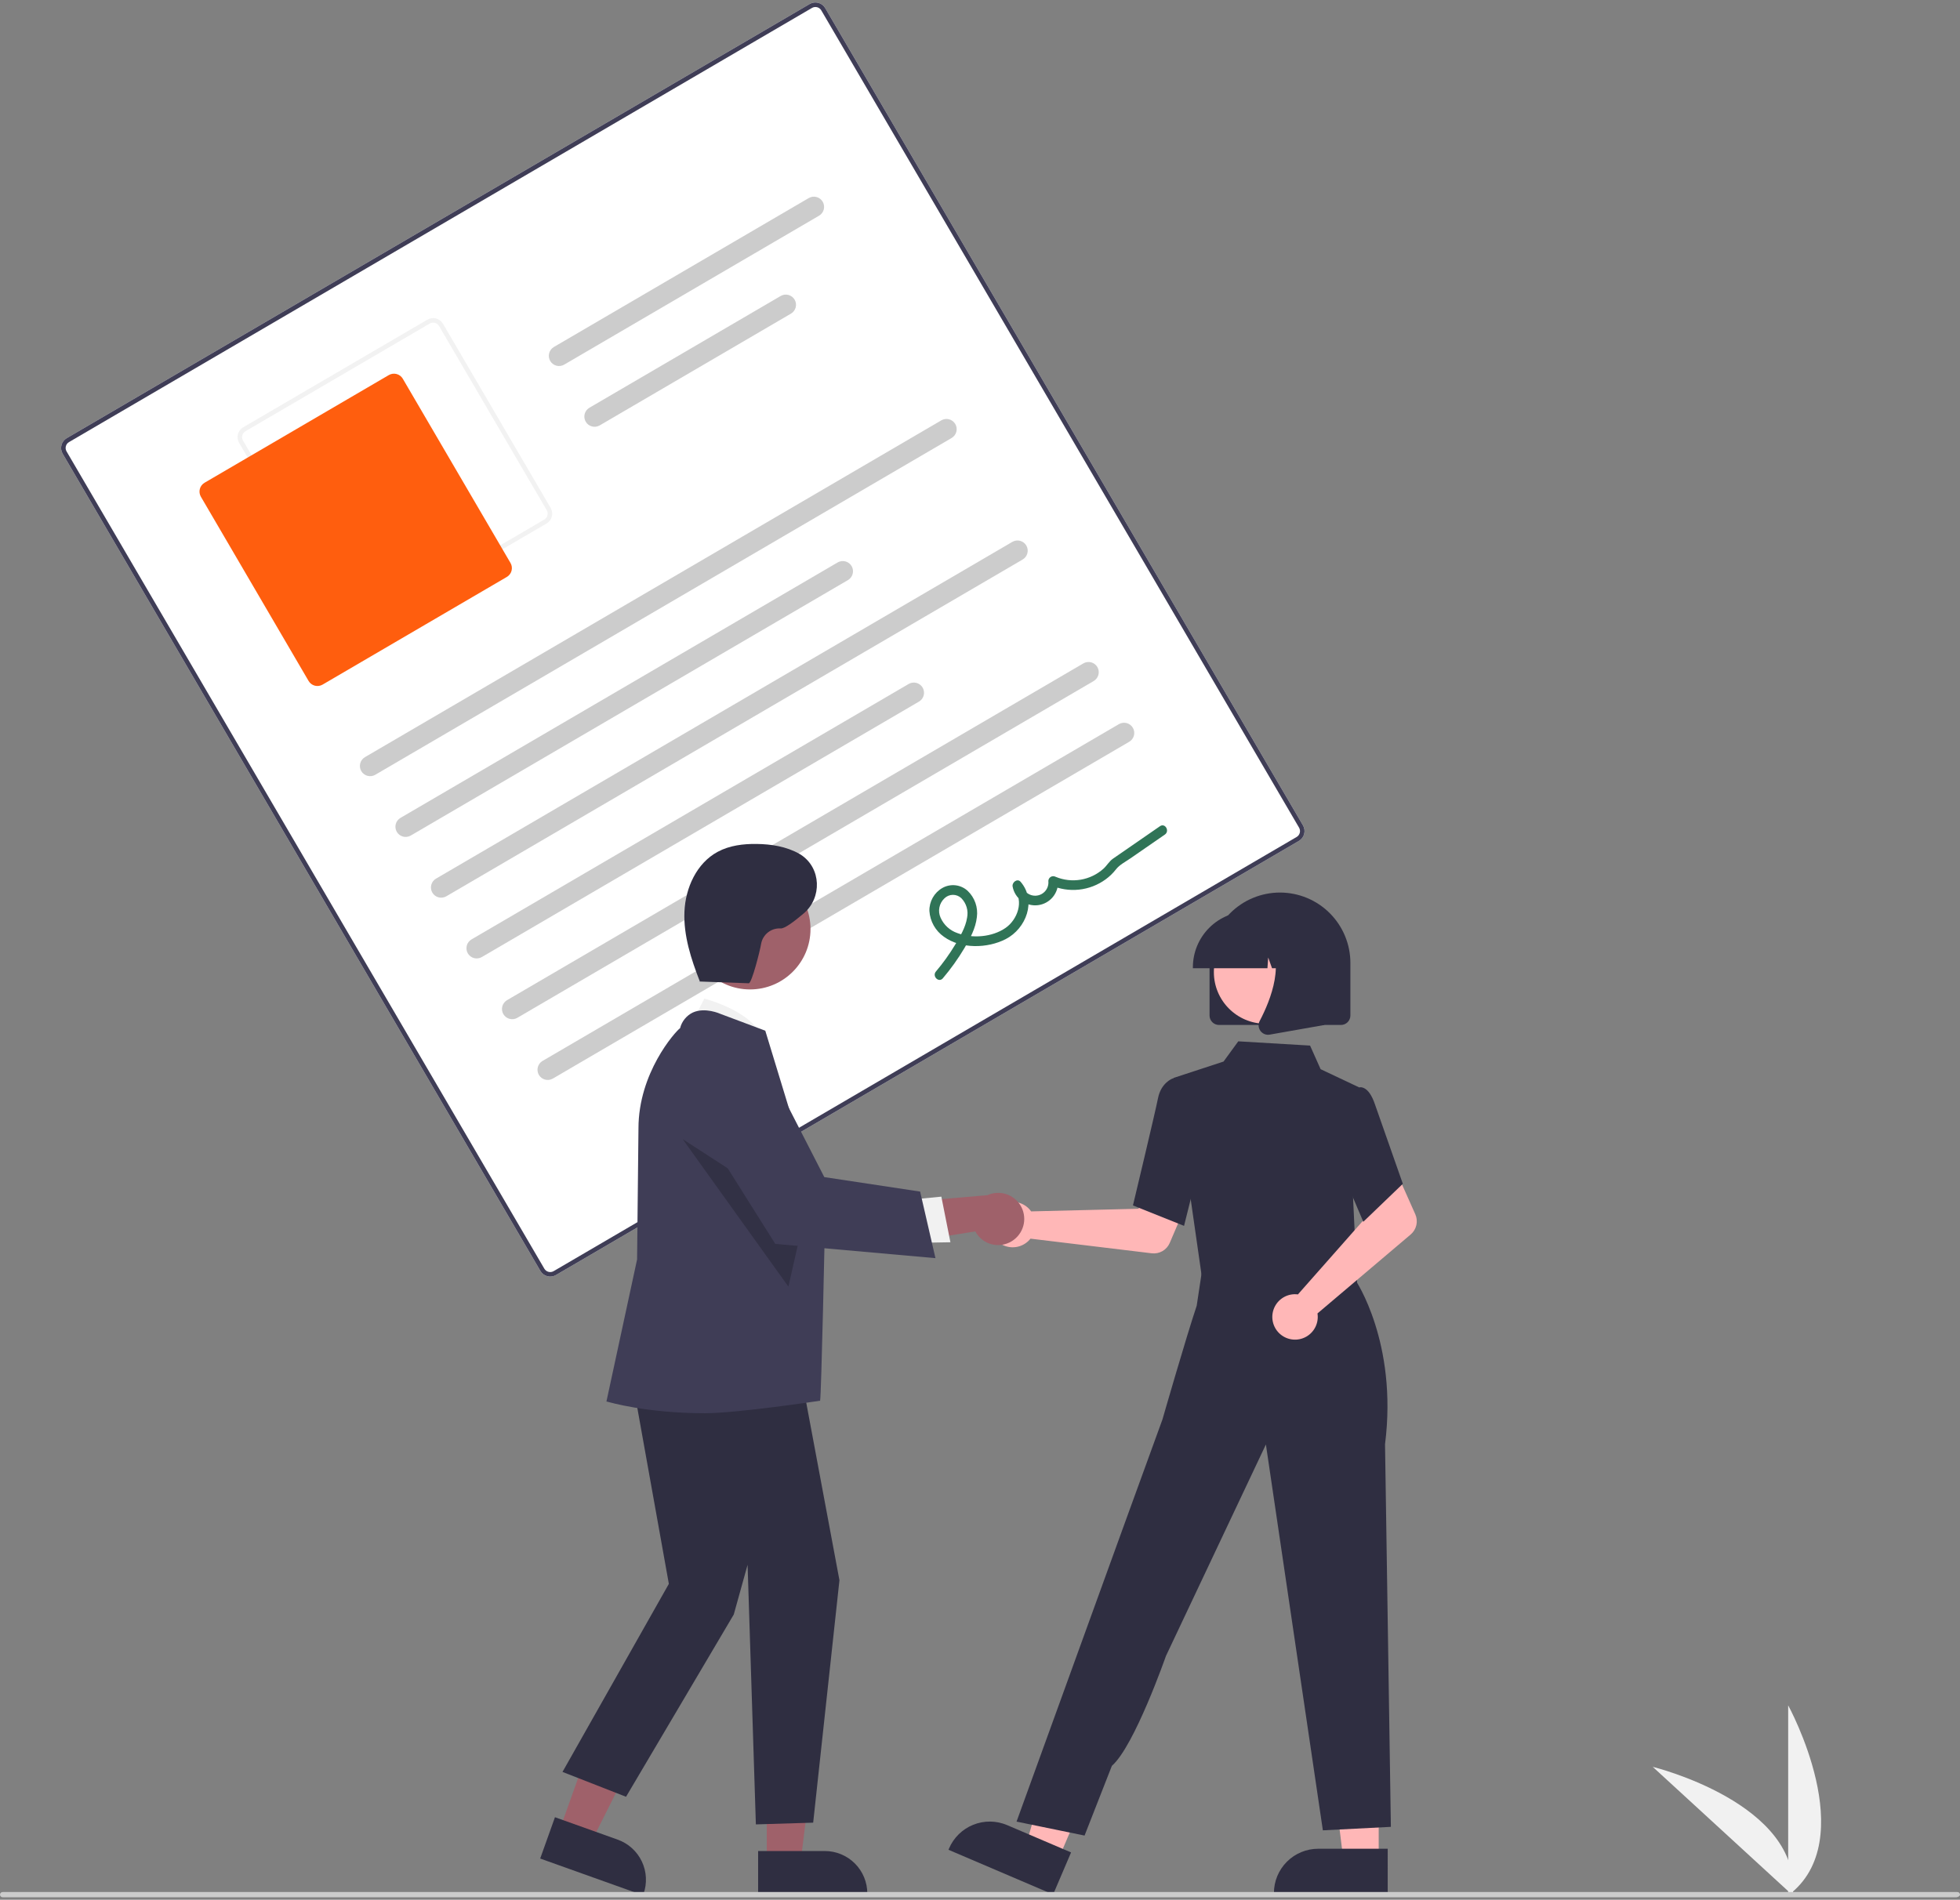 <svg width="524" height="508" viewBox="0 0 524 508" fill="none" xmlns="http://www.w3.org/2000/svg">
<rect x="0" y="0" width="524" height="508" fill="#808080" stroke="none"/>
<g clip-path="url(#clip0_2676_10163)">
<path d="M478.064 506.835V456.022C478.064 456.022 497.867 492.046 478.064 506.835Z" fill="#F1F1F1"/>
<path d="M479.287 506.826L441.855 472.463C441.855 472.463 481.784 482.238 479.287 506.826Z" fill="#F1F1F1"/>
<path d="M347.263 224.862L148.631 340.956C147.936 341.361 147.108 341.474 146.33 341.27C145.551 341.066 144.886 340.561 144.479 339.867L16.745 121.319C16.34 120.624 16.227 119.797 16.431 119.018C16.636 118.24 17.14 117.574 17.834 117.167L216.466 1.074C217.162 0.669 217.989 0.556 218.768 0.76C219.546 0.964 220.212 1.469 220.618 2.163L348.352 220.71C348.757 221.406 348.87 222.233 348.666 223.012C348.462 223.79 347.957 224.456 347.263 224.862Z" fill="white"/>
<path d="M347.263 224.862L148.631 340.956C147.936 341.361 147.108 341.474 146.33 341.27C145.551 341.066 144.886 340.561 144.479 339.867L16.745 121.319C16.34 120.624 16.227 119.797 16.431 119.018C16.636 118.24 17.14 117.574 17.834 117.167L216.466 1.074C217.162 0.669 217.989 0.556 218.768 0.76C219.546 0.964 220.212 1.469 220.618 2.163L348.352 220.71C348.757 221.406 348.87 222.233 348.666 223.012C348.462 223.79 347.957 224.456 347.263 224.862ZM18.447 118.215C18.03 118.46 17.728 118.859 17.605 119.326C17.483 119.793 17.55 120.29 17.794 120.707L145.527 339.254C145.771 339.671 146.17 339.974 146.638 340.096C147.105 340.219 147.601 340.151 148.018 339.908L346.65 223.814C347.067 223.57 347.37 223.171 347.492 222.704C347.615 222.237 347.547 221.74 347.304 221.323L219.57 2.775C219.326 2.359 218.927 2.056 218.46 1.934C217.993 1.811 217.496 1.879 217.079 2.122L18.447 118.215Z" fill="#3F3D56"/>
<path d="M146.13 139.98L96.865 168.773C96.17 169.179 95.342 169.291 94.564 169.087C93.785 168.883 93.12 168.379 92.713 167.684L63.919 118.419C63.514 117.724 63.401 116.897 63.605 116.118C63.809 115.34 64.314 114.674 65.008 114.267L114.273 85.474C114.968 85.069 115.796 84.956 116.574 85.16C117.353 85.364 118.018 85.868 118.425 86.563L147.219 135.828C147.624 136.523 147.737 137.35 147.533 138.129C147.329 138.907 146.824 139.573 146.13 139.98ZM65.621 115.316C65.204 115.56 64.901 115.959 64.779 116.426C64.657 116.893 64.724 117.39 64.968 117.807L93.761 167.072C94.005 167.488 94.405 167.791 94.872 167.914C95.339 168.036 95.835 167.968 96.252 167.725L145.517 138.931C145.934 138.687 146.237 138.288 146.359 137.821C146.482 137.354 146.414 136.857 146.171 136.44L117.377 87.175C117.133 86.759 116.734 86.456 116.267 86.334C115.799 86.211 115.303 86.279 114.886 86.522L65.621 115.316Z" fill="#F2F2F2"/>
<path d="M135.501 154.277L86.237 183.071C85.611 183.435 84.866 183.537 84.165 183.353C83.465 183.17 82.866 182.715 82.5 182.091L53.706 132.826C53.341 132.2 53.24 131.455 53.423 130.755C53.607 130.054 54.061 129.455 54.686 129.089L103.951 100.295C104.577 99.93 105.322 99.829 106.022 100.013C106.723 100.196 107.322 100.65 107.688 101.275L136.481 150.54C136.846 151.166 136.948 151.911 136.764 152.611C136.58 153.312 136.126 153.911 135.501 154.277Z" fill="#FF5E0E"/>
<path d="M254.411 117.123L100.327 207.179C99.701 207.545 98.956 207.647 98.255 207.463C97.555 207.279 96.956 206.825 96.59 206.199C96.225 205.574 96.122 204.828 96.306 204.128C96.49 203.427 96.945 202.828 97.57 202.462L251.654 112.406C251.964 112.225 252.306 112.106 252.661 112.058C253.017 112.009 253.378 112.031 253.725 112.122C254.072 112.213 254.398 112.371 254.684 112.588C254.97 112.805 255.21 113.076 255.391 113.386C255.572 113.695 255.69 114.038 255.739 114.393C255.788 114.749 255.766 115.11 255.675 115.457C255.584 115.804 255.425 116.13 255.208 116.415C254.992 116.701 254.721 116.941 254.411 117.123Z" fill="#CCCCCC"/>
<path d="M226.696 155.118L109.823 223.426C109.513 223.607 109.171 223.725 108.816 223.774C108.46 223.823 108.099 223.801 107.752 223.71C107.051 223.526 106.452 223.072 106.086 222.446C105.721 221.821 105.618 221.075 105.802 220.375C105.986 219.674 106.441 219.075 107.066 218.709L223.939 150.401C224.249 150.22 224.591 150.102 224.947 150.053C225.302 150.004 225.664 150.026 226.011 150.117C226.358 150.208 226.683 150.367 226.969 150.583C227.255 150.8 227.495 151.071 227.676 151.381C227.857 151.691 227.975 152.033 228.024 152.388C228.073 152.744 228.051 153.105 227.96 153.452C227.869 153.799 227.711 154.125 227.494 154.411C227.277 154.697 227.006 154.937 226.696 155.118Z" fill="#CCCCCC"/>
<path d="M218.967 57.682L150.835 97.503C150.209 97.868 149.464 97.971 148.763 97.787C148.063 97.603 147.463 97.148 147.098 96.523C146.732 95.897 146.63 95.152 146.814 94.451C146.998 93.751 147.452 93.151 148.078 92.786L216.21 52.965C216.836 52.599 217.581 52.497 218.282 52.681C218.629 52.772 218.954 52.931 219.24 53.147C219.526 53.364 219.766 53.635 219.947 53.945C220.128 54.255 220.246 54.597 220.295 54.953C220.344 55.308 220.322 55.669 220.231 56.016C220.14 56.363 219.982 56.689 219.765 56.975C219.548 57.261 219.277 57.501 218.967 57.682Z" fill="#CCCCCC"/>
<path d="M211.46 83.867L160.331 113.75C160.021 113.931 159.679 114.049 159.323 114.098C158.968 114.146 158.606 114.125 158.259 114.034C157.912 113.943 157.587 113.784 157.301 113.567C157.015 113.35 156.775 113.079 156.594 112.77C156.413 112.46 156.295 112.118 156.246 111.762C156.197 111.407 156.219 111.045 156.31 110.698C156.401 110.351 156.56 110.026 156.776 109.74C156.993 109.454 157.264 109.214 157.574 109.033L208.703 79.15C209.328 78.784 210.073 78.682 210.774 78.866C211.475 79.05 212.074 79.504 212.44 80.13C212.805 80.755 212.907 81.501 212.724 82.201C212.54 82.902 212.085 83.501 211.46 83.867Z" fill="#CCCCCC"/>
<path d="M273.403 149.617L119.319 239.673C118.694 240.039 117.949 240.141 117.248 239.957C116.547 239.773 115.948 239.319 115.582 238.693C115.217 238.068 115.115 237.323 115.298 236.622C115.482 235.921 115.937 235.322 116.562 234.956L270.646 144.9C271.272 144.534 272.017 144.432 272.718 144.616C273.418 144.8 274.017 145.254 274.383 145.88C274.749 146.505 274.851 147.25 274.667 147.951C274.483 148.652 274.029 149.251 273.403 149.617Z" fill="#CCCCCC"/>
<path d="M245.686 187.611L128.813 255.92C128.504 256.101 128.161 256.219 127.806 256.268C127.45 256.316 127.089 256.295 126.742 256.204C126.395 256.113 126.069 255.954 125.783 255.737C125.498 255.52 125.257 255.249 125.076 254.94C124.895 254.63 124.777 254.288 124.728 253.932C124.68 253.577 124.701 253.215 124.792 252.868C124.883 252.521 125.042 252.196 125.259 251.91C125.476 251.624 125.747 251.384 126.056 251.203L242.93 182.895C243.239 182.714 243.582 182.595 243.937 182.547C244.292 182.498 244.654 182.52 245.001 182.611C245.348 182.702 245.674 182.86 245.959 183.077C246.245 183.294 246.485 183.565 246.666 183.875C246.847 184.184 246.966 184.527 247.014 184.882C247.063 185.238 247.041 185.599 246.95 185.946C246.859 186.293 246.701 186.619 246.484 186.904C246.267 187.19 245.996 187.43 245.686 187.611Z" fill="#CCCCCC"/>
<path d="M292.395 182.11L138.311 272.167C138.002 272.348 137.659 272.466 137.304 272.515C136.948 272.564 136.587 272.542 136.24 272.451C135.893 272.36 135.567 272.201 135.281 271.984C134.996 271.768 134.755 271.497 134.574 271.187C134.393 270.877 134.275 270.535 134.226 270.179C134.178 269.824 134.2 269.462 134.291 269.115C134.382 268.768 134.54 268.443 134.757 268.157C134.974 267.871 135.245 267.631 135.554 267.45L289.638 177.393C289.948 177.212 290.29 177.094 290.646 177.045C291.001 176.997 291.363 177.018 291.71 177.109C292.057 177.201 292.382 177.359 292.668 177.576C292.954 177.793 293.194 178.064 293.375 178.373C293.556 178.683 293.674 179.025 293.723 179.381C293.772 179.736 293.75 180.098 293.659 180.445C293.568 180.792 293.41 181.117 293.193 181.403C292.976 181.689 292.705 181.929 292.395 182.11Z" fill="#CCCCCC"/>
<path d="M301.889 198.358L147.805 288.414C147.496 288.595 147.153 288.713 146.798 288.762C146.443 288.811 146.081 288.789 145.734 288.698C145.387 288.607 145.061 288.449 144.776 288.232C144.49 288.015 144.25 287.744 144.069 287.434C143.888 287.124 143.769 286.782 143.721 286.427C143.672 286.071 143.694 285.71 143.785 285.363C143.876 285.016 144.034 284.69 144.251 284.404C144.468 284.118 144.739 283.878 145.049 283.697L299.132 193.641C299.442 193.46 299.785 193.341 300.14 193.293C300.495 193.244 300.857 193.266 301.204 193.357C301.551 193.448 301.877 193.606 302.162 193.823C302.448 194.04 302.688 194.311 302.869 194.621C303.05 194.93 303.169 195.273 303.217 195.628C303.266 195.984 303.244 196.345 303.153 196.692C303.062 197.039 302.904 197.365 302.687 197.651C302.47 197.936 302.199 198.177 301.889 198.358Z" fill="#CCCCCC"/>
<path d="M252.062 261.604C254.203 259.083 256.13 256.388 257.823 253.547C259.342 250.984 260.831 248.244 261.166 245.238C261.337 243.958 261.204 242.656 260.777 241.437C260.35 240.218 259.641 239.117 258.708 238.224C257.807 237.393 256.665 236.871 255.447 236.732C254.228 236.594 252.998 236.847 251.933 237.454C250.855 238.072 249.965 238.971 249.356 240.054C248.747 241.137 248.443 242.365 248.475 243.607C248.562 244.975 248.958 246.305 249.631 247.498C250.304 248.692 251.238 249.718 252.363 250.5C256.918 253.8 264.03 253.628 268.885 251.117C274.352 248.288 277.177 240.888 272.882 235.823C271.988 234.77 270.501 235.947 270.725 237.083C271.009 238.619 271.868 239.987 273.128 240.91C274.387 241.833 275.951 242.241 277.5 242.049C279.049 241.858 280.467 241.082 281.464 239.88C282.461 238.678 282.961 237.142 282.862 235.584L280.931 236.712C283.299 237.761 285.901 238.167 288.475 237.891C291.05 237.615 293.506 236.666 295.597 235.139C296.631 234.387 297.555 233.494 298.341 232.486C299.287 231.253 300.875 230.457 302.16 229.568L311.425 223.166C312.788 222.225 311.492 219.981 310.118 220.93L301.727 226.728C300.329 227.694 298.921 228.648 297.532 229.627C296.538 230.326 295.927 231.456 295.023 232.286C293.311 233.826 291.197 234.847 288.928 235.231C286.658 235.615 284.325 235.346 282.203 234.455C282.005 234.349 281.783 234.295 281.559 234.299C281.334 234.303 281.114 234.364 280.921 234.478C280.727 234.591 280.565 234.752 280.452 234.946C280.338 235.139 280.276 235.359 280.272 235.583C280.374 236.513 280.105 237.446 279.523 238.178C278.941 238.91 278.093 239.382 277.164 239.492C276.235 239.602 275.301 239.341 274.564 238.765C273.827 238.189 273.347 237.345 273.229 236.418L271.073 237.678C273.844 240.946 271.999 245.958 268.806 248.15C265.236 250.602 259.961 251.028 255.936 249.504C254.949 249.164 254.042 248.624 253.273 247.918C252.504 247.213 251.888 246.356 251.465 245.401C251.073 244.539 250.961 243.576 251.145 242.647C251.329 241.718 251.801 240.87 252.492 240.223C253.091 239.631 253.897 239.295 254.74 239.286C255.582 239.277 256.395 239.595 257.007 240.174C257.673 240.855 258.162 241.688 258.43 242.602C258.699 243.516 258.738 244.481 258.545 245.414C258.13 248.009 256.696 250.402 255.361 252.619C253.837 255.144 252.114 257.544 250.208 259.795C249.139 261.06 250.983 262.882 252.062 261.604Z" fill="#307457"/>
<path d="M275.06 323.193C275.283 323.423 275.488 323.67 275.673 323.931L304.365 323.229L307.712 317.113L317.604 320.958L312.73 332.362C312.337 333.283 311.655 334.052 310.787 334.553C309.919 335.053 308.912 335.259 307.918 335.139L275.5 331.223C274.736 332.191 273.694 332.903 272.515 333.265C271.336 333.627 270.074 333.621 268.898 333.248C267.722 332.876 266.687 332.154 265.932 331.179C265.176 330.204 264.735 329.022 264.667 327.79C264.6 326.558 264.909 325.335 265.553 324.283C266.198 323.231 267.148 322.401 268.276 321.902C269.404 321.403 270.657 321.259 271.869 321.49C273.081 321.72 274.194 322.314 275.06 323.193Z" fill="#FFB7B7"/>
<path d="M368.592 497.446H359.158L354.67 461.056L368.594 461.056L368.592 497.446Z" fill="#FFB7B7"/>
<path d="M371 506.591L340.58 506.59V506.205C340.58 503.065 341.828 500.053 344.048 497.833C346.269 495.612 349.28 494.365 352.42 494.365H352.421L371.001 494.365L371 506.591Z" fill="#2F2E41"/>
<path d="M282.927 497.236L274.252 493.529L284.419 458.302L297.224 463.772L282.927 497.236Z" fill="#FFB7B7"/>
<path d="M281.547 506.591L253.572 494.64L253.723 494.286C254.957 491.399 257.287 489.119 260.202 487.95C263.116 486.78 266.375 486.816 269.263 488.049L269.264 488.049L286.349 495.349L281.547 506.591Z" fill="#2F2E41"/>
<path d="M322.735 331.076L322.053 342.131L341.995 344.265L362.861 346.498L356.719 329.711L322.735 331.076Z" fill="#FFB7B7"/>
<path d="M321.427 342.273L313.68 288.267L327.107 283.866L331.051 278.457L350.243 279.593L353.061 285.905L363.294 290.74L361.722 319.948L362.869 344.381L321.427 342.273Z" fill="#2F2E41"/>
<path d="M316.551 327.801L302.893 322.336L302.951 322.093C303.009 321.848 308.822 297.556 309.594 293.652C310.398 289.585 313.336 288.461 313.461 288.415L313.552 288.382L318.957 290.027L321.331 308.679L316.551 327.801Z" fill="#2F2E41"/>
<path d="M289.953 490.84L271.771 487.111L300.83 406.928L310.775 379.579C310.775 379.579 317.083 357.65 319.933 349.164L321.653 337.778L362.366 342.284C362.366 342.284 373.737 358.984 370.283 386.203L371.845 488.51L353.664 489.442L338.435 386.261L311.708 442.824C311.708 442.824 303.283 466.961 297.256 472.193L289.953 490.84Z" fill="#2F2E41"/>
<path d="M346.038 346.081C346.359 346.074 346.679 346.091 346.996 346.134L365.99 324.617L363.78 318.003L373.325 313.365L378.374 324.692C378.782 325.607 378.882 326.63 378.659 327.607C378.436 328.583 377.903 329.461 377.138 330.109L352.226 351.218C352.416 352.437 352.23 353.685 351.694 354.796C351.157 355.907 350.295 356.828 349.222 357.437C348.149 358.046 346.917 358.314 345.688 358.205C344.459 358.096 343.292 357.616 342.343 356.828C341.394 356.04 340.707 354.982 340.374 353.794C340.041 352.606 340.077 351.345 340.479 350.178C340.88 349.012 341.627 347.995 342.62 347.263C343.613 346.531 344.805 346.119 346.038 346.081Z" fill="#FFB7B7"/>
<path d="M364.474 326.711L356.551 308.074L359.641 295.092L362.971 290.886C363.214 290.781 363.477 290.729 363.742 290.731C364.008 290.734 364.27 290.791 364.511 290.9C365.739 291.394 366.785 292.909 367.62 295.402L375.045 316.552L364.474 326.711Z" fill="#2F2E41"/>
<path d="M323.367 271.551V257.501C323.367 252.507 325.351 247.719 328.882 244.188C332.413 240.657 337.201 238.673 342.195 238.673C347.188 238.673 351.977 240.657 355.508 244.188C359.039 247.719 361.023 252.507 361.023 257.501V271.551C361.022 272.222 360.755 272.865 360.281 273.339C359.807 273.813 359.164 274.08 358.493 274.08H325.896C325.226 274.08 324.583 273.813 324.109 273.339C323.635 272.865 323.368 272.222 323.367 271.551Z" fill="#2F2E41"/>
<path d="M338.327 273.753C345.951 273.753 352.131 267.573 352.131 259.95C352.131 252.326 345.951 246.146 338.327 246.146C330.704 246.146 324.523 252.326 324.523 259.95C324.523 267.573 330.704 273.753 338.327 273.753Z" fill="#FFB7B7"/>
<path d="M318.914 258.625C318.919 254.676 320.489 250.891 323.281 248.099C326.073 245.307 329.859 243.736 333.808 243.732H336.618C340.567 243.736 344.352 245.307 347.144 248.099C349.936 250.891 351.507 254.676 351.511 258.625V258.906H345.573L343.547 253.234L343.142 258.906H340.073L339.051 256.044L338.846 258.906H318.914L318.914 258.625Z" fill="#2F2E41"/>
<path d="M336.97 275.661C336.691 275.283 336.524 274.834 336.489 274.366C336.454 273.898 336.552 273.43 336.772 273.015C339.75 267.351 343.919 256.885 338.385 250.431L337.987 249.967H354.054V274.089L339.458 276.664C339.311 276.69 339.161 276.703 339.011 276.703C338.612 276.703 338.22 276.609 337.865 276.427C337.51 276.246 337.203 275.983 336.97 275.661Z" fill="#2F2E41"/>
<path d="M149.547 489.497L158.073 492.544L173.883 461.108L161.3 456.611L149.547 489.497Z" fill="#9F616A"/>
<path d="M144.418 496.984L148.367 485.936L165.158 491.937C167.994 492.954 170.31 495.054 171.599 497.777C172.889 500.5 173.045 503.624 172.034 506.462L171.91 506.809L144.418 496.984Z" fill="#2F2E41"/>
<path d="M204.99 497.93L214.044 497.929L218.352 463.006L204.988 463.007L204.99 497.93Z" fill="#9F616A"/>
<path d="M202.68 494.974L220.511 494.973H220.511C222.004 494.973 223.481 495.267 224.86 495.838C226.239 496.409 227.491 497.246 228.547 498.301C229.602 499.357 230.439 500.609 231.01 501.988C231.581 503.367 231.875 504.844 231.875 506.337V506.706L202.68 506.707L202.68 494.974Z" fill="#2F2E41"/>
<path d="M184.355 274.812L188.293 267.031C188.293 267.031 202.962 270.706 204.296 279.208L184.355 274.812Z" fill="#F1F1F1"/>
<path d="M168.108 363.779L178.816 423.536L150.383 473.82L167.369 480.467L196.172 431.724L199.865 418.43L202.08 487.853L217.4 487.388L224.423 422.564L213.158 362.302L168.108 363.779Z" fill="#2F2E41"/>
<path d="M188.435 377.905C172.703 377.905 162.715 374.896 162.491 374.849L162.129 374.772L170.323 336.781L170.692 301.738C170.692 286.888 180.466 275.94 181.822 274.929C182.05 274.028 182.473 273.187 183.059 272.466C183.646 271.745 184.384 271.16 185.22 270.754C188.48 269.274 192.464 271.049 192.631 271.126L204.589 275.609L204.645 275.775C204.789 276.2 220.539 327.903 220.539 327.903C220.539 327.903 219.585 373.079 219.253 374.559C219.253 374.559 197.176 377.905 188.435 377.905Z" fill="#3F3D56"/>
<path d="M200.523 264.581C209.448 264.581 216.684 257.345 216.684 248.42C216.684 239.494 209.448 232.258 200.523 232.258C191.597 232.258 184.361 239.494 184.361 248.42C184.361 257.345 191.597 264.581 200.523 264.581Z" fill="#9F616A"/>
<path opacity="0.2" d="M182.504 304.604L210.778 344.053L214.953 325.631L182.504 304.604Z" fill="black"/>
<path d="M271.148 331.446C270.353 332.075 269.429 332.522 268.443 332.755C267.456 332.989 266.43 333.003 265.437 332.797C264.445 332.592 263.509 332.171 262.696 331.564C261.884 330.958 261.214 330.18 260.735 329.287L236.398 333.182L241.671 321.51L263.973 319.601C265.527 318.895 267.286 318.783 268.917 319.287C270.548 319.791 271.937 320.876 272.821 322.336C273.706 323.796 274.024 325.53 273.716 327.209C273.407 328.888 272.494 330.395 271.148 331.446Z" fill="#9F616A"/>
<path d="M242.924 320.846L251.668 319.989L254.091 332.187L243.088 332.381L242.924 320.846Z" fill="#F1F1F1"/>
<path d="M250.092 336.437L207.266 332.624L185.642 298.233L185.576 297.929C184.962 295.12 185.392 292.183 186.784 289.667C188.177 287.152 190.438 285.229 193.145 284.258C195.852 283.287 198.819 283.335 201.494 284.392C204.168 285.448 206.366 287.443 207.678 290.002L220.372 314.762L245.991 318.635L250.092 336.437Z" fill="#3F3D56"/>
<path d="M186.757 262.451L200.171 262.933C200.989 262.962 203.208 254.138 203.498 252.307C203.728 251.116 204.383 250.048 205.342 249.304C206.301 248.561 207.498 248.191 208.71 248.266C209.714 248.36 212.246 246.485 214.859 244.263C219.819 240.046 219.561 232.126 214.112 228.562C213.963 228.465 213.817 228.376 213.674 228.295C210.236 226.371 206.215 225.725 202.276 225.676C198.705 225.631 195.033 226.081 191.887 227.771C186.247 230.801 183.246 237.422 182.982 243.819C182.718 250.216 184.769 256.471 187.096 262.435" fill="#2F2E41"/>
<path d="M523.018 507.34H0.702C0.516 507.34 0.337 507.266 0.206 507.135C0.074 507.003 0 506.824 0 506.638C0 506.452 0.074 506.273 0.206 506.141C0.337 506.01 0.516 505.936 0.702 505.936H523.298C523.484 505.936 523.663 506.01 523.794 506.141C523.926 506.273 524 506.452 524 506.638C524 507.026 523.406 507.34 523.018 507.34Z" fill="#CBCBCB"/>
</g>
<defs>
<clipPath id="clip0_2676_10163">
<rect width="524" height="506.681" fill="white" transform="translate(0 0.66)"/>
</clipPath>
</defs>
</svg>

